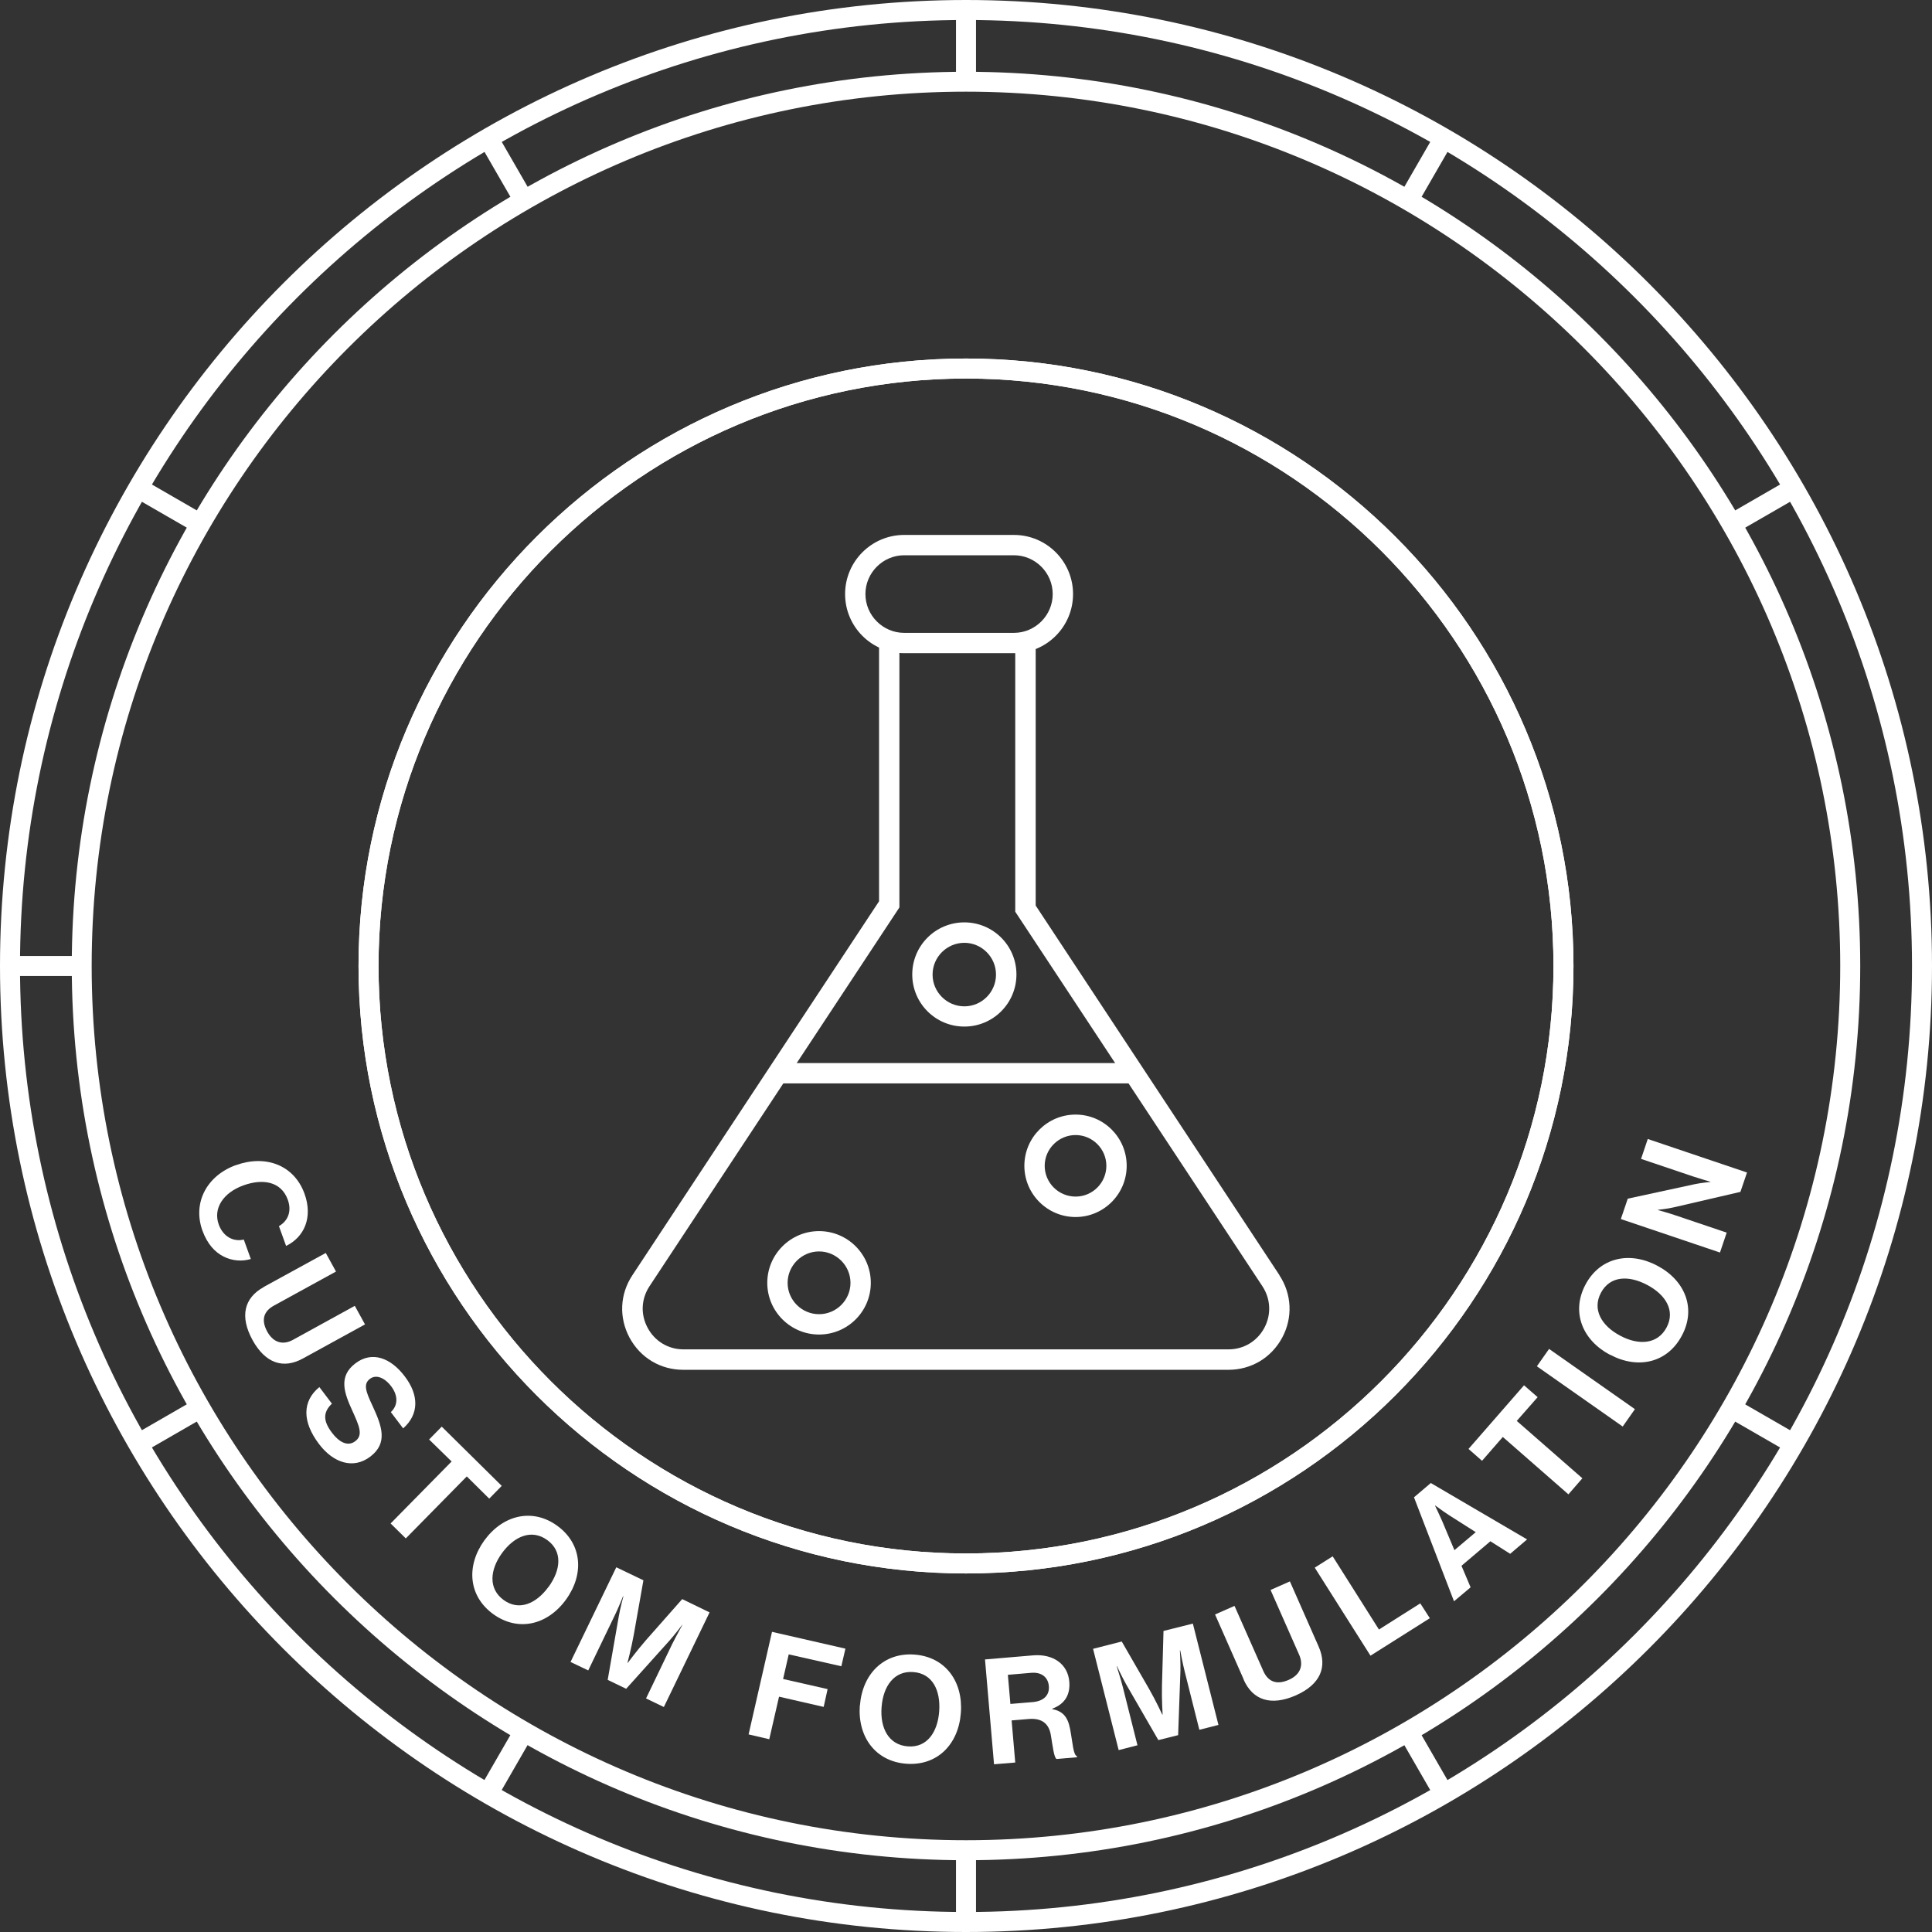 <svg xmlns="http://www.w3.org/2000/svg" width="100" height="100" viewBox="0 0 100 100" fill="none"><rect x="0" y="0" width="100" height="100" fill="#333333" stroke="none"/><path d="M50 19.593C33.235 19.593 19.593 33.235 19.593 50C19.593 66.765 33.235 80.407 50 80.407C66.765 80.407 80.407 66.765 80.407 50C80.407 33.235 66.765 19.593 50 19.593ZM50 81.442C32.66 81.442 18.557 67.34 18.557 50C18.557 32.66 32.66 18.557 50 18.557C67.34 18.557 81.443 32.66 81.443 50C81.443 67.34 67.34 81.442 50 81.442Z" fill="white"></path><path d="M50 1.035C23 1.035 1.035 23 1.035 50C1.035 77 23 98.965 50 98.965C77 98.965 98.965 77 98.965 50C98.965 23 77 1.035 50 1.035ZM50 100C22.431 100 0 77.569 0 50C0 22.431 22.431 0 50 0C77.569 0 100 22.426 100 50C100 77.574 77.569 100 50 100Z" fill="white"></path><path d="M4.227 50C4.227 49.824 4.25 49.659 4.255 49.482H0.518V50.518H4.255C4.255 50.342 4.227 50.176 4.227 50Z" fill="white"></path><path d="M10.661 26.693L7.407 24.815L6.889 25.709L10.126 27.575C10.297 27.273 10.485 26.989 10.661 26.693Z" fill="white"></path><path d="M27.574 10.126L25.708 6.889L24.815 7.407L26.692 10.661C26.988 10.485 27.273 10.291 27.574 10.126Z" fill="white"></path><path d="M50 4.233C50.176 4.233 50.341 4.255 50.518 4.261V0.523H49.482V4.261C49.658 4.261 49.824 4.233 50 4.233Z" fill="white"></path><path d="M73.308 10.661L75.185 7.407L74.292 6.889L72.426 10.126C72.727 10.297 73.012 10.485 73.308 10.661Z" fill="white"></path><path d="M89.874 27.575L93.111 25.709L92.593 24.815L89.339 26.693C89.515 26.989 89.709 27.273 89.874 27.575Z" fill="white"></path><path d="M10.121 72.426L6.884 74.292L7.401 75.185L10.656 73.308C10.479 73.012 10.286 72.727 10.121 72.426Z" fill="white"></path><path d="M72.426 89.874L74.292 93.111L75.185 92.593L73.308 89.339C73.012 89.515 72.727 89.709 72.426 89.874Z" fill="white"></path><path d="M89.339 73.308L92.593 75.185L93.111 74.292L89.874 72.426C89.703 72.727 89.515 73.012 89.339 73.308Z" fill="white"></path><path d="M50 95.767C49.824 95.767 49.658 95.745 49.482 95.739V99.476H50.518V95.739C50.341 95.739 50.176 95.767 50 95.767Z" fill="white"></path><path d="M26.687 89.339L24.809 92.593L25.703 93.111L27.568 89.874C27.267 89.703 26.983 89.515 26.687 89.339Z" fill="white"></path><path d="M50 4.745C25.049 4.745 4.745 25.043 4.745 50C4.745 74.957 25.043 95.25 50 95.25C74.957 95.25 95.25 74.952 95.25 50C95.25 25.048 74.952 4.745 50 4.745ZM50 96.285C24.48 96.285 3.715 75.52 3.715 50C3.715 24.479 24.48 3.715 50 3.715C75.521 3.715 96.285 24.479 96.285 50C96.285 75.52 75.521 96.285 50 96.285Z" fill="white"></path><path d="M12.214 60.308C13.722 59.762 15.206 60.279 15.758 61.776C16.213 63.027 15.735 64.04 14.808 64.489L14.438 63.465C14.916 63.187 15.11 62.686 14.893 62.089C14.552 61.156 13.608 60.991 12.601 61.355C11.56 61.73 11.014 62.544 11.326 63.391C11.548 63.994 12.066 64.29 12.618 64.159L12.982 65.166C12.527 65.303 12.021 65.263 11.577 65.041C11.127 64.814 10.735 64.398 10.479 63.699C9.961 62.271 10.689 60.854 12.22 60.302" fill="white"></path><path d="M13.653 66.611L16.862 64.853L17.391 65.815L14.177 67.579C13.688 67.846 13.483 68.278 13.83 68.921C14.165 69.53 14.677 69.621 15.167 69.348L18.364 67.59L18.893 68.551L15.679 70.315C14.666 70.872 13.739 70.571 13.073 69.365C12.402 68.142 12.629 67.18 13.653 66.617" fill="white"></path><path d="M16.526 71.789L17.18 72.653C16.703 73.109 16.725 73.564 17.198 74.178C17.539 74.627 17.994 74.9 18.392 74.593C18.813 74.275 18.586 73.797 18.239 73.023C17.823 72.113 17.493 71.248 18.398 70.566C19.251 69.917 20.218 70.275 20.947 71.237C21.692 72.21 21.692 73.205 20.867 73.933L20.23 73.091C20.628 72.716 20.588 72.21 20.252 71.76C19.894 71.288 19.456 71.135 19.149 71.368C18.796 71.635 18.927 72.011 19.28 72.761C19.758 73.797 20.099 74.684 19.166 75.395C18.29 76.061 17.26 75.725 16.52 74.753C15.627 73.581 15.644 72.517 16.532 71.794" fill="white"></path><path d="M22.864 73.842L25.97 76.909L25.322 77.569L24.161 76.419L21.004 79.628L20.218 78.854L23.376 75.646L22.21 74.508L22.864 73.842Z" fill="white"></path><path d="M28.394 82.137C29.031 81.261 29.128 80.293 28.325 79.713C27.518 79.127 26.619 79.514 25.982 80.39C25.35 81.261 25.27 82.239 26.073 82.819C26.875 83.4 27.762 83.001 28.394 82.131M25.071 79.73C26.021 78.422 27.552 78.035 28.843 78.974C30.134 79.912 30.248 81.477 29.298 82.791C28.348 84.105 26.829 84.481 25.532 83.548C24.241 82.615 24.121 81.05 25.066 79.736" fill="white"></path><path d="M31.903 81.124L33.303 81.796L32.808 84.595C32.683 85.289 32.478 86.068 32.478 86.068H32.495C32.495 86.068 32.967 85.431 33.434 84.896L35.311 82.769L36.727 83.457L34.361 88.355L33.439 87.911L34.793 85.095C34.992 84.697 35.322 84.1 35.322 84.1H35.311C35.311 84.1 34.918 84.623 34.645 84.925L32.41 87.411L31.454 86.95L32.029 83.656C32.097 83.252 32.267 82.621 32.267 82.621H32.25C32.25 82.621 32 83.252 31.801 83.65L30.447 86.461L29.531 86.023L31.898 81.124H31.903Z" fill="white"></path><path d="M39.959 84.464L43.759 85.334L43.548 86.245L40.824 85.63L40.533 86.904L42.837 87.428L42.633 88.349L40.323 87.82L39.817 90.022L38.747 89.772L39.959 84.464Z" fill="white"></path><path d="M48.612 88.583C48.691 87.496 48.27 86.62 47.275 86.546C46.285 86.466 45.711 87.274 45.631 88.361C45.545 89.442 45.995 90.318 46.99 90.392C47.98 90.471 48.532 89.658 48.612 88.583ZM44.51 88.275C44.635 86.648 45.739 85.522 47.337 85.641C48.936 85.761 49.858 87.041 49.733 88.662C49.613 90.284 48.515 91.41 46.911 91.291C45.312 91.171 44.385 89.897 44.504 88.275" fill="white"></path><path d="M52.293 88.196L53.459 88.099C54.056 88.048 54.324 87.712 54.289 87.28C54.255 86.842 53.942 86.534 53.362 86.586L52.167 86.688L52.298 88.196H52.293ZM50.984 85.892L53.476 85.681C54.523 85.596 55.274 86.142 55.347 87.046C55.399 87.684 55.148 88.19 54.466 88.44V88.463C54.983 88.565 55.262 88.833 55.387 89.487C55.53 90.244 55.547 90.835 55.746 90.903V90.955L54.693 91.046C54.557 90.995 54.489 90.391 54.392 89.811C54.295 89.22 53.931 88.918 53.248 88.975L52.361 89.049L52.549 91.228L51.451 91.319L50.984 85.897V85.892Z" fill="white"></path><path d="M56.565 85.346L58.061 84.964L59.472 87.411C59.825 88.025 60.16 88.748 60.16 88.748H60.177C60.177 88.748 60.126 87.951 60.143 87.246L60.223 84.418L61.742 84.037L63.067 89.282L62.078 89.533L61.321 86.523C61.213 86.097 61.088 85.425 61.088 85.425H61.071C61.071 85.425 61.11 86.074 61.099 86.483L60.98 89.811L59.956 90.067L58.294 87.189C58.09 86.83 57.816 86.244 57.816 86.244H57.799C57.799 86.244 58.01 86.899 58.118 87.325L58.875 90.335L57.902 90.585L56.576 85.34L56.565 85.346Z" fill="white"></path><path d="M64.376 86.933L62.891 83.565L63.898 83.121L65.388 86.489C65.616 87.001 66.031 87.246 66.703 86.95C67.34 86.671 67.471 86.165 67.243 85.647L65.764 82.296L66.765 81.853L68.25 85.22C68.722 86.284 68.341 87.189 67.073 87.752C65.787 88.315 64.848 88.008 64.37 86.938" fill="white"></path><path d="M68.051 81.141L68.979 80.555L71.374 84.344L73.513 82.99L74.008 83.758L70.936 85.698L68.051 81.141Z" fill="white"></path><path d="M75.287 80.231L76.385 79.304L74.997 78.422C74.747 78.263 74.292 77.927 74.292 77.927L74.28 77.939C74.28 77.939 74.525 78.445 74.644 78.724L75.281 80.237L75.287 80.231ZM73.188 77.501L74.058 76.761L79.042 79.68L78.166 80.425L77.142 79.776L75.646 81.045L76.118 82.16L75.259 82.882L73.188 77.501Z" fill="white"></path><path d="M76.01 74.997L78.883 71.703L79.588 72.317L78.507 73.546L81.903 76.516L81.181 77.347L77.785 74.377L76.71 75.611L76.01 74.997Z" fill="white"></path><path d="M79.548 70.719L80.18 69.82L84.623 72.938L83.991 73.837L79.548 70.719Z" fill="white"></path><path d="M85.26 66.509C84.299 65.997 83.331 66.037 82.865 66.913C82.398 67.789 82.905 68.631 83.866 69.138C84.816 69.644 85.795 69.587 86.261 68.711C86.728 67.835 86.21 67.01 85.26 66.509ZM83.337 70.127C81.903 69.371 81.312 67.909 82.063 66.492C82.814 65.081 84.35 64.751 85.783 65.514C87.217 66.27 87.809 67.727 87.052 69.132C86.301 70.549 84.771 70.884 83.343 70.122" fill="white"></path><path d="M83.895 63.096L84.253 62.043L87.695 61.298C88.031 61.224 88.531 61.178 88.531 61.178V61.167C88.531 61.167 87.996 61.014 87.638 60.894L84.941 59.984L85.288 58.954L90.425 60.689L90.084 61.691L86.654 62.487C86.329 62.567 85.823 62.618 85.823 62.618V62.635C85.823 62.635 86.364 62.783 86.728 62.908L89.373 63.801L89.026 64.831L83.889 63.096H83.895Z" fill="white"></path><path d="M50 19.593C33.235 19.593 19.593 33.235 19.593 50C19.593 66.765 33.235 80.407 50 80.407C66.765 80.407 80.407 66.765 80.407 50C80.407 33.235 66.765 19.593 50 19.593ZM50 81.442C32.66 81.442 18.557 67.34 18.557 50C18.557 32.66 32.66 18.557 50 18.557C67.34 18.557 81.443 32.66 81.443 50C81.443 67.34 67.34 81.442 50 81.442Z" fill="white"></path><path d="M58.704 55.024H40.243V56.076H58.704V55.024Z" fill="white"></path><path d="M66.225 66.003L53.607 46.871V32.996C53.282 33.155 52.93 33.257 52.549 33.269V47.19L65.343 66.578C65.775 67.237 65.809 68.045 65.44 68.734C65.064 69.428 64.37 69.843 63.585 69.843H35.374C34.589 69.843 33.895 69.422 33.525 68.734C33.149 68.04 33.184 67.237 33.616 66.578L46.467 47.099L46.553 46.968V33.235C46.166 33.195 45.819 33.07 45.5 32.871V46.649L32.734 66.003C32.08 66.987 32.029 68.199 32.586 69.24C33.149 70.281 34.185 70.901 35.368 70.901H63.579C64.763 70.901 65.798 70.281 66.361 69.246C66.924 68.204 66.868 66.987 66.219 66.003" fill="white"></path><path d="M46.803 28.74C45.699 28.74 44.794 29.645 44.794 30.749C44.794 31.852 45.699 32.757 46.803 32.757H52.48C53.584 32.757 54.488 31.852 54.488 30.749C54.488 29.645 53.584 28.74 52.48 28.74H46.803ZM52.48 33.809H46.803C45.113 33.809 43.742 32.438 43.742 30.749C43.742 29.059 45.113 27.688 46.803 27.688H52.48C54.17 27.688 55.541 29.059 55.541 30.749C55.541 32.438 54.17 33.809 52.48 33.809Z" fill="white"></path><path d="M55.672 58.75C54.796 58.75 54.073 59.466 54.073 60.342C54.073 61.218 54.79 61.935 55.672 61.935C56.554 61.935 57.265 61.218 57.265 60.342C57.265 59.466 56.548 58.75 55.672 58.75ZM55.672 62.993C54.21 62.993 53.021 61.804 53.021 60.342C53.021 58.88 54.21 57.691 55.672 57.691C57.134 57.691 58.317 58.88 58.317 60.342C58.317 61.804 57.128 62.993 55.672 62.993Z" fill="white"></path><path d="M42.394 64.774C41.501 64.774 40.767 65.508 40.767 66.401C40.767 67.294 41.501 68.022 42.394 68.022C43.287 68.022 44.021 67.294 44.021 66.401C44.021 65.508 43.287 64.774 42.394 64.774ZM42.394 69.075C40.915 69.075 39.714 67.875 39.714 66.401C39.714 64.928 40.915 63.722 42.394 63.722C43.873 63.722 45.073 64.922 45.073 66.401C45.073 67.88 43.873 69.075 42.394 69.075Z" fill="white"></path><path d="M49.915 48.8C49.01 48.8 48.27 49.539 48.27 50.444C48.27 51.349 49.01 52.088 49.915 52.088C50.819 52.088 51.553 51.349 51.553 50.444C51.553 49.539 50.813 48.8 49.915 48.8ZM49.915 53.135C48.424 53.135 47.218 51.929 47.218 50.438C47.218 48.948 48.424 47.742 49.915 47.742C51.405 47.742 52.611 48.948 52.611 50.438C52.611 51.929 51.405 53.135 49.915 53.135Z" fill="white"></path></svg>